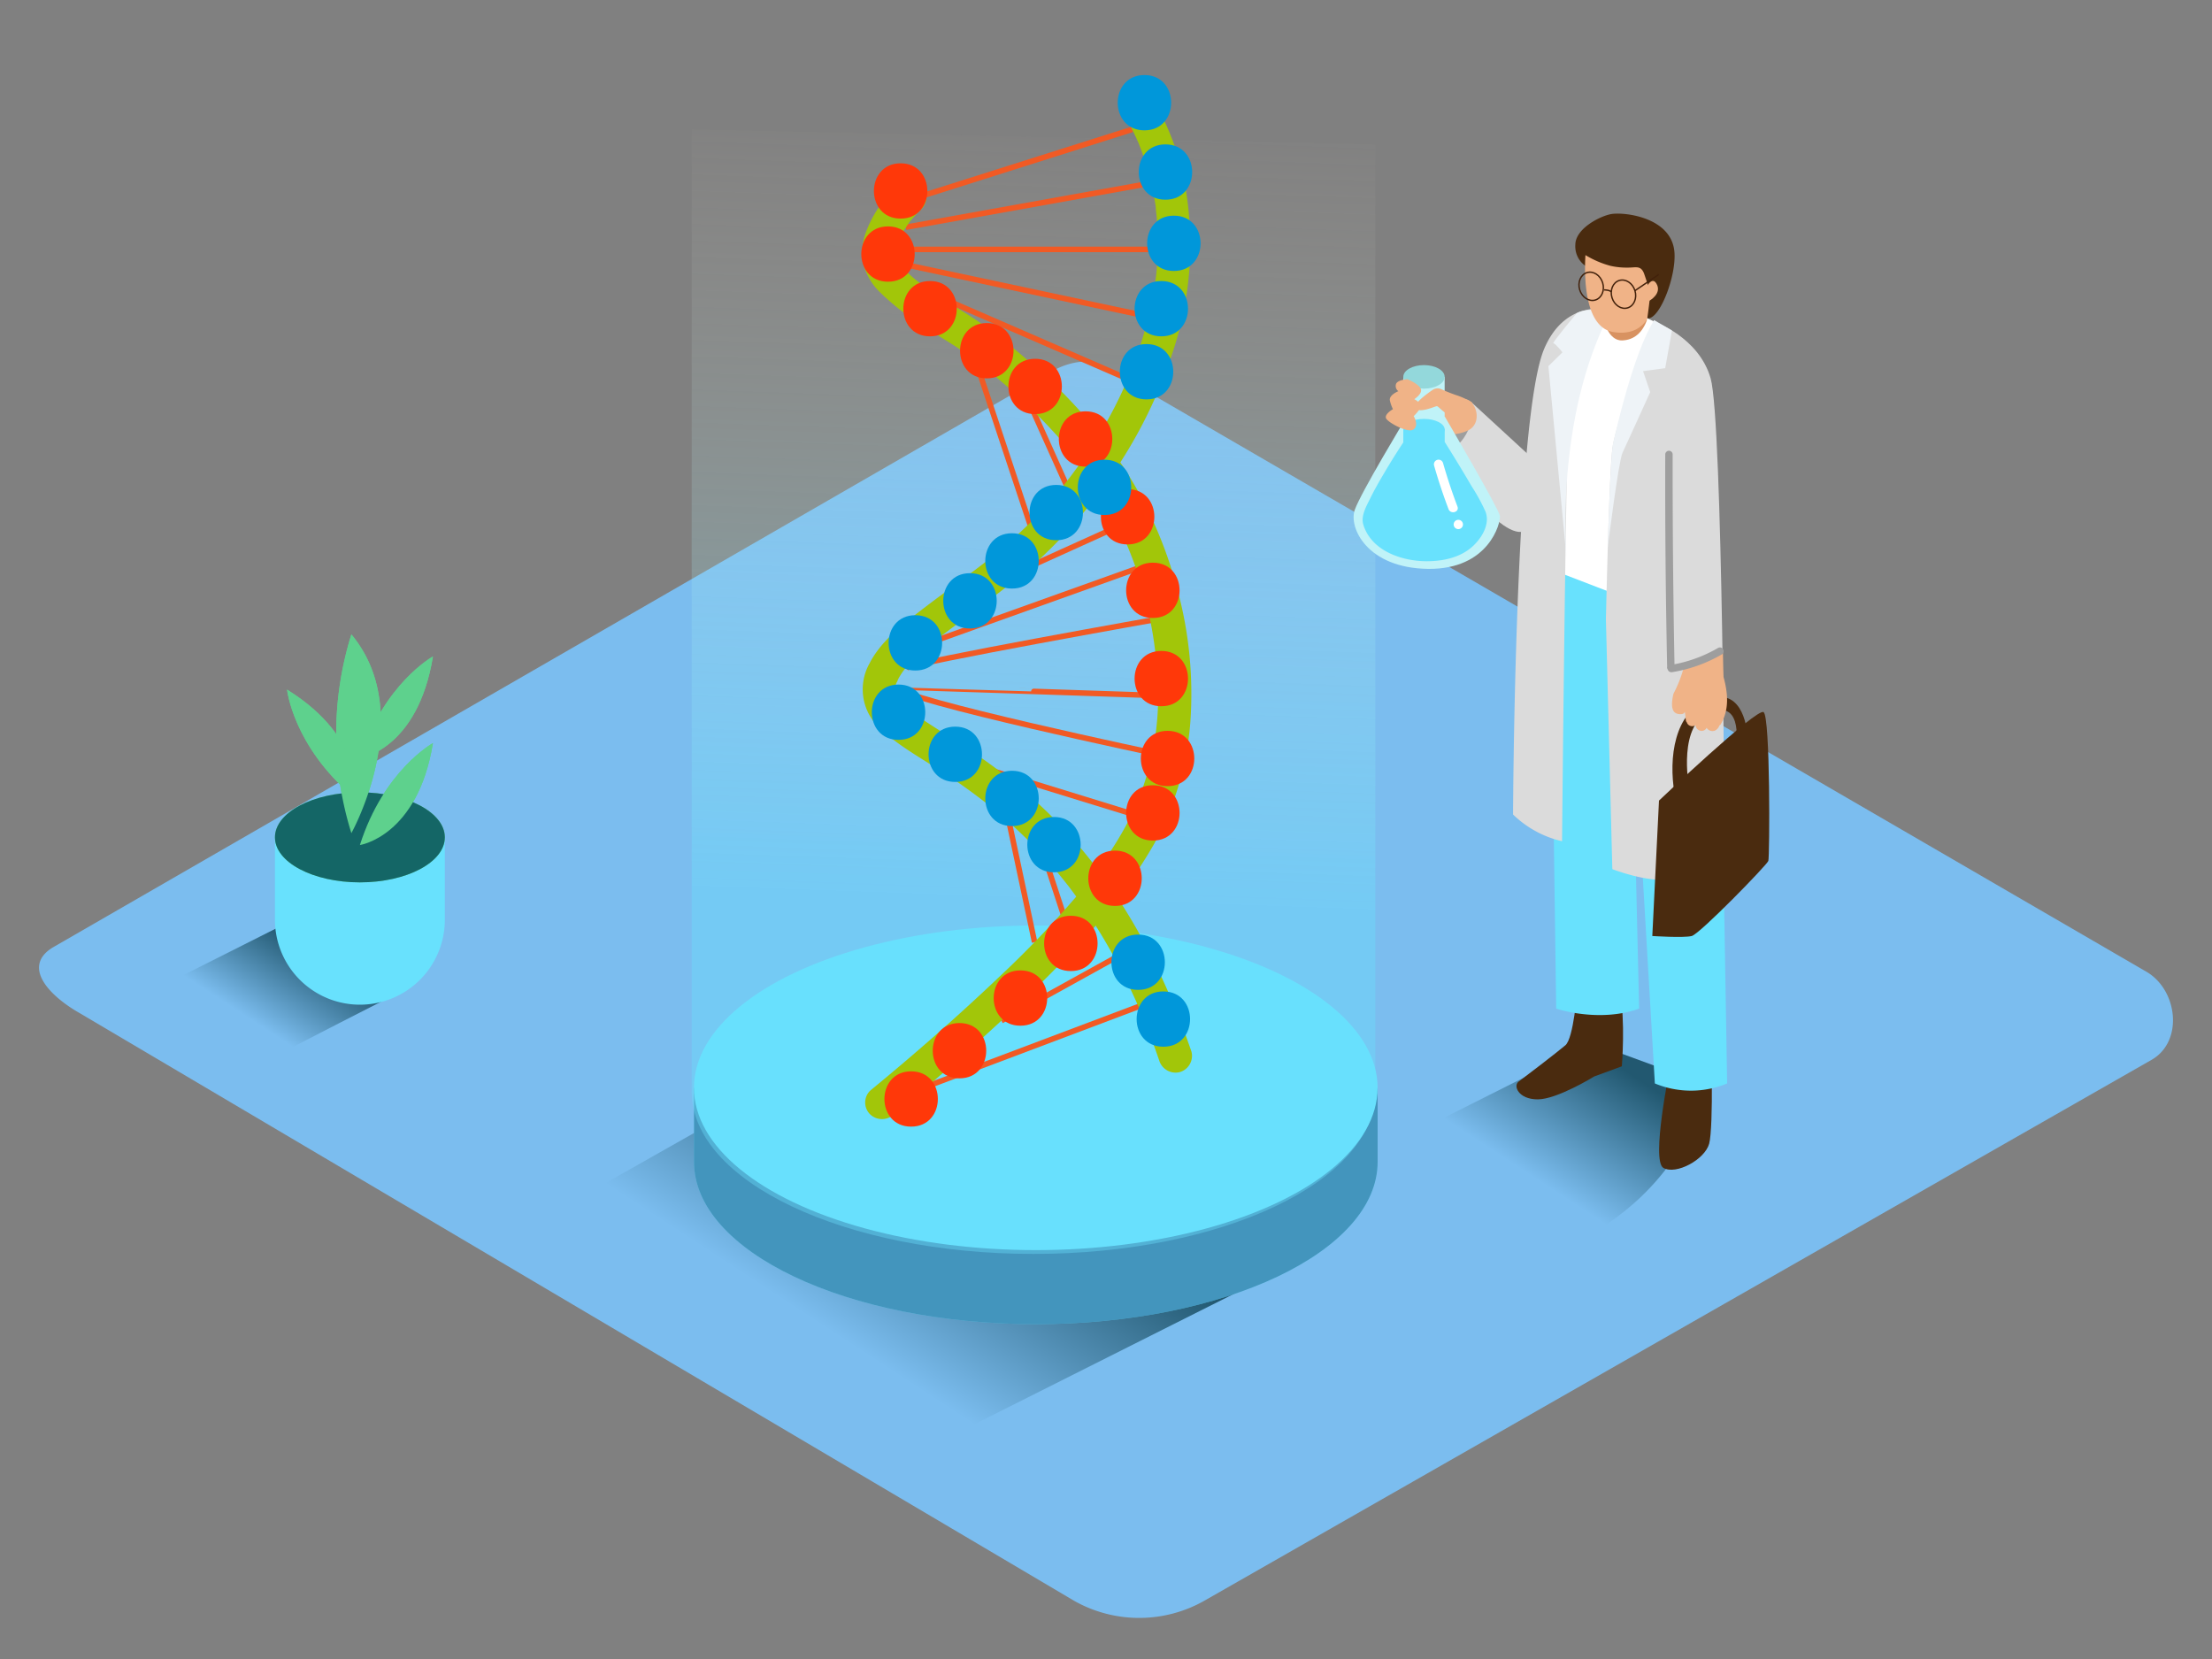 <svg id="Layer_2" data-name="Layer 2" xmlns="http://www.w3.org/2000/svg" xmlns:xlink="http://www.w3.org/1999/xlink" viewBox="0 0 400 300"><rect x="0" y="0" width="400" height="300" fill="#808080" stroke="none"/><defs><linearGradient id="linear-gradient" x1="275.45" y1="211.99" x2="289.41" y2="190.64" gradientUnits="userSpaceOnUse"><stop offset="0.01" stop-color="#7bbdef"/><stop offset="1" stop-color="#225870"/></linearGradient><linearGradient id="linear-gradient-2" x1="46.6" y1="185.4" x2="55.96" y2="171.09" xlink:href="#linear-gradient"/><linearGradient id="linear-gradient-3" x1="153.9" y1="243.65" x2="177.81" y2="207.1" xlink:href="#linear-gradient"/><linearGradient id="linear-gradient-4" x1="190.11" y1="18.1" x2="185.06" y2="162.82" gradientUnits="userSpaceOnUse"><stop offset="0" stop-color="#ffeed9" stop-opacity="0"/><stop offset="1" stop-color="#68e1fd"/></linearGradient></defs><title>PP</title><path d="M194.28,289.5,14.56,183.29c-5.72-3.21-10.63-8.49-5.05-11.94l180.37-104c2.71-1.68,6.82-2.78,9.57-1.18L388.11,175.7c5.72,3.32,6.75,12.6,1,15.93L218,289.34A23.9,23.9,0,0,1,194.28,289.5Z" fill="#7bbdef"/><path d="M309.15,196.37,288,188.61l-34.11,17.16,28.54,20.29C291.14,221.62,302.81,214.86,309.15,196.37Z" fill="url(#linear-gradient)"/><path d="M74.43,178.36,51,167.35,27.42,179.22l21,12.44C57.07,187.21,65.72,182.73,74.43,178.36Z" fill="url(#linear-gradient-2)"/><polyline points="237.51 226.74 169.63 260.86 95.65 221.78 157.65 186.69" fill="url(#linear-gradient-3)"/><path d="M242.32,196.71c-10.25-9.48-31-16-55-16s-44.76,6.48-55,16H125.5V210.1c0,16.21,27.67,29.35,61.81,29.35s61.81-13.14,61.81-29.35V196.71Z" fill="#68e1fd"/><path d="M242.32,196.71c-10.25-9.48-31-16-55-16s-44.76,6.48-55,16H125.5V210.1c0,16.21,27.67,29.35,61.81,29.35s61.81-13.14,61.81-29.35V196.71Z" fill="#1b4075" opacity="0.47"/><ellipse cx="187.3" cy="196.71" rx="61.81" ry="29.35" fill="#68e1fd"/><path d="M125.08,23.4v174c0,16.21,27.67,29.35,61.81,29.35s61.81-13.14,61.81-29.35V26.11Z" opacity="0.38" fill="url(#linear-gradient-4)"/><line x1="164.46" y1="36.15" x2="204.73" y2="23.4" fill="none" stroke="#f15a24" stroke-miterlimit="10"/><line x1="163.79" y1="41.09" x2="210.36" y2="32.72" fill="none" stroke="#f15a24" stroke-miterlimit="10"/><line x1="162" y1="45.1" x2="211.92" y2="45.1" fill="none" stroke="#f15a24" stroke-miterlimit="10"/><line x1="162.55" y1="47.61" x2="210.36" y2="57.8" fill="none" stroke="#f15a24" stroke-miterlimit="10"/><line x1="170.23" y1="53.87" x2="207.49" y2="70.06" fill="none" stroke="#f15a24" stroke-miterlimit="10"/><line x1="176.41" y1="65.19" x2="186.96" y2="96.92" fill="none" stroke="#f15a24" stroke-miterlimit="10"/><line x1="183.5" y1="66.93" x2="193.93" y2="90.14" fill="none" stroke="#f15a24" stroke-miterlimit="10"/><line x1="180.63" y1="104.96" x2="204.73" y2="94.05" fill="none" stroke="#f15a24" stroke-miterlimit="10"/><line x1="169.23" y1="115.83" x2="207.49" y2="102.13" fill="none" stroke="#f15a24" stroke-miterlimit="10"/><path d="M163.83,120.85c.92-1,46.52-9.07,46.52-9.07" fill="none" stroke="#f15a24" stroke-miterlimit="10"/><path d="M211.92,125.86S162,124.19,162,124.22c.5,2.25,48.36,12.33,48.36,12.33" fill="none" stroke="#f15a24" stroke-miterlimit="10"/><line x1="170.23" y1="136.55" x2="207.49" y2="148.03" fill="none" stroke="#f15a24" stroke-miterlimit="10"/><line x1="181.68" y1="144.9" x2="187.09" y2="170.38" fill="none" stroke="#f15a24" stroke-miterlimit="10"/><line x1="186.96" y1="149.07" x2="192.68" y2="166.54" fill="none" stroke="#f15a24" stroke-miterlimit="10"/><line x1="181.09" y1="184.58" x2="204.73" y2="171.5" fill="none" stroke="#f15a24" stroke-miterlimit="10"/><line x1="167.82" y1="196.37" x2="207.49" y2="181.41" fill="none" stroke="#f15a24" stroke-miterlimit="10"/><path d="M162.3,33.58a21.53,21.53,0,0,0-5.86,8.82A10.58,10.58,0,0,0,156.2,48a11,11,0,0,0,3,4.92A47.48,47.48,0,0,0,168,59.61c1.52,1,3,1.9,4.55,2.88.68.44,1.36.89,2,1.36s1.45,1,1.83,1.34a110.67,110.67,0,0,1,16.4,15.44,70.34,70.34,0,0,1,11.36,18.75,71.49,71.49,0,0,1,5.19,23.44,50.37,50.37,0,0,1-3.52,21.89c-.19.46-.51,1.19-.89,2s-.78,1.58-1.19,2.36c-.84,1.56-1.74,3.08-2.71,4.56s-2,3-3.08,4.39l-.38.51-.11.15-.9,1.13q-.86,1.07-1.75,2.12a189.11,189.11,0,0,1-14.35,14.95c-7.31,6.94-14.9,13.6-22.68,20l-.42.35a3,3,0,0,0,0,4.28,3.1,3.1,0,0,0,4.28,0c6.65-5.43,13.12-11.1,19.43-16.92,5-4.61,9.91-9.33,14.49-14.36a92.85,92.85,0,0,0,13.19-17.69,54.38,54.38,0,0,0,6.5-21.79,71.87,71.87,0,0,0-2.45-24.59A75.79,75.79,0,0,0,203,84.22,91.65,91.65,0,0,0,187.94,67q-4.33-3.91-9-7.42c-2.78-2.08-5.8-3.82-8.71-5.7-.76-.49-1.51-1-2.25-1.5l-1-.73-.5-.37a1.78,1.78,0,0,1-.25-.19,21.23,21.23,0,0,1-3.66-3.47c.26.34,0-.06-.06-.11l-.28-.5c-.41-.74.07.29-.06-.17,0-.17-.08-.36-.14-.52-.16-.4,0,.45,0,0,0-.18,0-.36,0-.54s0-.36,0-.54c0-.35-.11.43,0-.14.08-.36.16-.73.28-1.08.06-.18.12-.36.19-.54.29-.85-.14.28.09-.21a17.11,17.11,0,0,1,1.24-2.18c.22-.33.45-.65.68-1-.28.37,0,0,.07-.07l.46-.55c.5-.57,1-1.12,1.58-1.65a3,3,0,0,0-4.28-4.28Z" fill="#a2c609"/><path d="M203.11,20.56a24.23,24.23,0,0,1,1.62,2.84q.35.69.67,1.39l.39.87c.08.19.3.61-.05-.13.11.23.2.48.29.72q.86,2.16,1.5,4.39a50.3,50.3,0,0,1,1.29,5.66c.08.47.15.95.22,1.43-.09-.65,0,.33,0,.37q.05.45.1.9.17,1.72.22,3.46a52.63,52.63,0,0,1-1.5,14.1A76.22,76.22,0,0,1,196,82.82a84.09,84.09,0,0,1-9,11,97.79,97.79,0,0,1-11.7,10c-3.51,2.63-7.07,5.19-10.51,7.91-2.87,2.27-5.86,4.91-7.55,8.23a9.57,9.57,0,0,0,1.14,11,19.7,19.7,0,0,0,3.33,2.93c2.87,2.15,6,3.94,9,5.9,1.95,1.27,3.87,2.59,5.74,4l1.47,1.11c.33.25-.61-.48-.12-.09l.43.34.86.69q1.64,1.32,3.22,2.72a85.9,85.9,0,0,1,6.45,6.38q1.72,1.89,3.32,3.87l.75.94c.07.08.57.73.13.16l.3.39q.92,1.2,1.79,2.44a110.28,110.28,0,0,1,12,22.11q1.38,3.42,2.57,6.91a3.1,3.1,0,0,0,3.72,2.11,3.06,3.06,0,0,0,2.11-3.72C210,174.37,202,159.4,190.13,147.58a96.58,96.58,0,0,0-13-10.75c-3.3-2.3-6.75-4.38-10.11-6.6-.66-.43-1.31-.88-1.94-1.34l-.4-.3c-.63-.46.51.42.12.09s-.54-.44-.81-.66a15.7,15.7,0,0,1-1.28-1.26,2.48,2.48,0,0,1-.24-.29s.44.71.06,0c-.1-.17-.21-.34-.31-.51s-.26-.81-.06-.1c0-.14-.09-.27-.13-.41s-.09-.41-.13-.62c.16.85,0,.1,0-.13s0-.34,0-.52c0,.82,0,.2,0,0s.2-.68.32-1c-.25.76.16-.31.26-.49a13.16,13.16,0,0,1,.74-1.19c.06-.09.55-.74.1-.16l.39-.48q.44-.53.92-1c.64-.68,1.32-1.32,2-1.94s1.32-1.13,2-1.68l.47-.37c.1-.08.73-.56.12-.09l1-.79q2.58-1.94,5.17-3.88c4.28-3.18,8.59-6.36,12.54-9.94a86.27,86.27,0,0,0,10.44-11.58,85.88,85.88,0,0,0,13.79-26.21,61.1,61.1,0,0,0,2.25-29.21,47,47,0,0,0-5.81-16c-.14-.22-.27-.45-.42-.66a3.11,3.11,0,0,0-4.14-1.09,3.05,3.05,0,0,0-1.09,4.14Z" fill="#a2c609"/><path d="M162.86,29.53c-6.43,0-6.45,10,0,10S169.3,29.53,162.86,29.53Z" fill="#ff3809"/><path d="M160.58,40.94c-6.43,0-6.45,10,0,10S167,40.94,160.58,40.94Z" fill="#ff3809"/><path d="M168.18,50.82c-6.43,0-6.45,10,0,10S174.62,50.82,168.18,50.82Z" fill="#ff3809"/><path d="M178.44,58.42c-6.43,0-6.45,10,0,10S184.89,58.42,178.44,58.42Z" fill="#ff3809"/><path d="M187.18,64.88c-6.43,0-6.45,10,0,10S193.63,64.88,187.18,64.88Z" fill="#ff3809"/><path d="M196.3,74.38c-6.43,0-6.45,10,0,10S202.75,74.38,196.3,74.38Z" fill="#ff3809"/><path d="M203.91,88.45c-6.43,0-6.45,10,0,10S210.35,88.45,203.91,88.45Z" fill="#ff3809"/><path d="M208.47,101.75c-6.43,0-6.45,10,0,10S214.91,101.75,208.47,101.75Z" fill="#ff3809"/><path d="M210,117.71c-6.43,0-6.45,10,0,10S216.43,117.71,210,117.71Z" fill="#ff3809"/><path d="M211.13,132.16c-6.43,0-6.45,10,0,10S217.57,132.16,211.13,132.16Z" fill="#ff3809"/><path d="M208.47,142c-6.43,0-6.45,10,0,10S214.91,142,208.47,142Z" fill="#ff3809"/><path d="M201.63,153.82c-6.43,0-6.45,10,0,10S208.07,153.82,201.63,153.82Z" fill="#ff3809"/><path d="M193.64,165.6c-6.43,0-6.45,10,0,10S200.09,165.6,193.64,165.6Z" fill="#ff3809"/><path d="M184.52,175.48c-6.43,0-6.45,10,0,10S191,175.48,184.52,175.48Z" fill="#ff3809"/><path d="M173.5,185c-6.43,0-6.45,10,0,10S179.95,185,173.5,185Z" fill="#ff3809"/><path d="M164.76,193.73c-6.43,0-6.45,10,0,10S171.2,193.73,164.76,193.73Z" fill="#ff3809"/><path d="M206.95,13.57c-6.43,0-6.45,10,0,10S213.39,13.57,206.95,13.57Z" fill="#0097da"/><path d="M210.75,26.11c-6.43,0-6.45,10,0,10S217.19,26.11,210.75,26.11Z" fill="#0097da"/><path d="M212.27,39c-6.43,0-6.45,10,0,10S218.71,39,212.27,39Z" fill="#0097da"/><path d="M210,50.82c-6.43,0-6.45,10,0,10S216.43,50.82,210,50.82Z" fill="#0097da"/><path d="M207.33,62.22c-6.43,0-6.45,10,0,10S213.77,62.22,207.33,62.22Z" fill="#0097da"/><path d="M191,87.69c-6.43,0-6.45,10,0,10S197.43,87.69,191,87.69Z" fill="#0097da"/><path d="M183,96.43c-6.43,0-6.45,10,0,10S189.45,96.43,183,96.43Z" fill="#0097da"/><path d="M175.4,103.65c-6.43,0-6.45,10,0,10S181.85,103.65,175.4,103.65Z" fill="#0097da"/><path d="M165.52,111.25c-6.43,0-6.45,10,0,10S172,111.25,165.52,111.25Z" fill="#0097da"/><path d="M162.48,123.79c-6.43,0-6.45,10,0,10S168.92,123.79,162.48,123.79Z" fill="#0097da"/><path d="M172.74,131.4c-6.43,0-6.45,10,0,10S179.18,131.4,172.74,131.4Z" fill="#0097da"/><path d="M183,139.38c-6.43,0-6.45,10,0,10S189.45,139.38,183,139.38Z" fill="#0097da"/><path d="M190.6,147.74c-6.43,0-6.45,10,0,10S197,147.74,190.6,147.74Z" fill="#0097da"/><path d="M205.81,169c-6.43,0-6.45,10,0,10S212.25,169,205.81,169Z" fill="#0097da"/><path d="M210.37,179.28c-6.43,0-6.45,10,0,10S216.81,179.28,210.37,179.28Z" fill="#0097da"/><path d="M199.73,83.13c-6.43,0-6.45,10,0,10S206.17,83.13,199.73,83.13Z" fill="#0097da"/><path d="M285.21,179.11s-.64,8.64-2.14,9.91-7.44,5.83-8.46,6.57-.05,3.21,3.46,3.21,10.21-4.14,10.21-4.14l5-1.84s.69-8.36-.37-13.52S285.21,179.11,285.21,179.11Z" fill="#4a2b0f"/><path d="M302,193.07s-3.49,16.84-1.2,18.13,7.47-1.49,8.27-4.38.5-20,0-20.13" fill="#4a2b0f"/><path d="M280.54,119.91l.87,62.48s7.71,2.62,15,0L295,123.23l4.25,72.69a17,17,0,0,0,13.07,0l-1.36-81.35-33.51-15Z" fill="#68e1fd"/><path d="M299.11,58.14s-5.76-3.19-11.06-1.64-5.52,25-5.6,26.52.56,20.92.56,20.92l8.29,3.19Z" fill="#fff"/><path d="M275.13,96.19c-5.13.39-14.58-14.66-14.58-14.66,5.24-2.78,5.48-8.84,5.48-8.84l12.91,11.88" fill="#dbdbdb"/><path d="M260.55,81.53S258.1,81,260,76.45s4.65-5,6-3.76S265.23,81.88,260.55,81.53Z" fill="#9e9e9e"/><path d="M291.32,56.05s-8.1-2.3-12.07,7c-5.38,12.54-5.64,84.24-5.64,84.24a18.8,18.8,0,0,0,8.86,4.83s.69-74,1.28-78.68C284.71,65.68,291.32,56.05,291.32,56.05Z" fill="#dbdbdb"/><path d="M285.13,56.63s-4.57,5.44-4.23,5.44,1.64,1.64,1.64,1.64L280,66.21l3.31,35s-2.41-25.46,8.07-45.12C291.34,56.12,286.85,55.58,285.13,56.63Z" fill="#eef3f7"/><path d="M299.11,58.14s8.12,2.83,10.23,10.29c2.18,7.69,2.52,85.07,2.52,85.88s-5.16,4-9.52,4.69-10.78-1.83-10.78-1.83L290.4,112s.55-25.94,1.16-30.88S299.11,58.14,299.11,58.14Z" fill="#dbdbdb"/><path d="M302.81,120.56q-.37-19.19-.34-38.38a.67.67,0,0,0-1.34,0q-.06,19.37.35,38.73Z" fill="#9e9e9e"/><path d="M300,144.77s17.67-16.79,18.91-16,1.11,26.17.86,26.91-12.39,13.21-13.85,13.58-7.13,0-7.13,0Z" fill="#4a2b0f"/><path d="M305.4,142.09s-2.09-11.27,4-13.39,4.45,6.58,4.45,6.58l2.12-2.5s-.5-8.66-6.89-6.36-7.34,10.74-6.28,17" fill="#4a2b0f"/><path d="M311.56,117.95a18.36,18.36,0,0,1-7,2.46,23.59,23.59,0,0,1-1.95,5.05c-.45,2-.5,3.86,1.51,3.67a.67.67,0,0,0,.56-.41c.06.54.12,1.07.19,1.61a.5.5,0,0,0,.15.27,1,1,0,0,0,1.14.7.89.89,0,0,0,.45-.17,1.13,1.13,0,0,0,.81,1,1,1,0,0,0,1.19-.52,1.23,1.23,0,0,0,1.56.48,1.56,1.56,0,0,0,.75-.91.62.62,0,0,0,.27-.25c1.56-2.7,1.26-5.65.48-8.52C311.61,120.89,311.59,119.42,311.56,117.95Z" fill="#f0b387"/><path d="M299.11,57.88l3.23,1.89-1.22,6.81-4,.53,1.29,3.8s-4.25,9.36-5,10.95S290.73,99,290.73,99s.47-16.83,1-19S295.23,64.28,299.11,57.88Z" fill="#eef3f7"/><path d="M310.66,117.18a25.11,25.11,0,0,1-8.65,3.08c-.85.14-.49,1.43.36,1.29a26.14,26.14,0,0,0,9-3.22A.67.67,0,0,0,310.66,117.18Z" fill="#9e9e9e"/><path d="M290.4,59s.84,2.63,2.94,2.56,3.68-1.37,4.51-3.78" fill="#d89261"/><path d="M287,48.27a4.29,4.29,0,0,1-2.13-4c0-3,4.69-5.31,6.62-5.58,2.49-.35,10.79.68,11.3,6.88.36,4.31-2.59,12-4.76,12" fill="#4a2b0f"/><path d="M298.42,53.33a27.9,27.9,0,0,0-.78-2.86q-.16-.48-.34-1c-.59-1.53-1.49-1.07-2.9-1.08a13,13,0,0,1-3.18-.32,17.15,17.15,0,0,1-4.52-1.94c-.21,3.32-.35,13.08,5.07,13.92,3.29.51,5.09-.79,6.09-2.35C298.07,56.28,298.24,54.8,298.42,53.33Z" fill="#f0b387"/><path d="M297.22,52.93s1.31-3.32,2.3-1.67c1.11,1.83-1.26,3.12-1.26,3.12" fill="#f0b387"/><ellipse cx="287.74" cy="51.77" rx="2.17" ry="2.59" transform="translate(-2.58 86.29) rotate(-16.98)" fill="none" stroke="#42210b" stroke-miterlimit="10" stroke-width="0.25"/><ellipse cx="293.58" cy="53.19" rx="2.17" ry="2.59" transform="translate(-2.74 88.06) rotate(-16.98)" fill="none" stroke="#42210b" stroke-miterlimit="10" stroke-width="0.25"/><line x1="295.65" y1="52.56" x2="299.95" y2="49.64" fill="none" stroke="#42210b" stroke-miterlimit="10" stroke-width="0.25"/><path d="M290.06,52.42s1,0,1.32.36" fill="none" stroke="#42210b" stroke-miterlimit="10" stroke-width="0.25"/><path d="M258.64,78.44s4.2.73,6.89-.64,1.34-5.65-.73-5.59a32.42,32.42,0,0,0-6.16,1.36" fill="#f0b387"/><path d="M254.15,75.75s-8,13.2-9.16,16.43,2.25,10.55,13.24,10.69,13.17-8.31,13-9.58-9.94-17.92-9.94-17.92" fill="#c0f3f8"/><path d="M253.76,68.15V80s-8,12.13-7.37,14.44,3.63,6.39,11.84,6.45c9.15.06,10.68-6.83,10.68-7.41s-7.67-13.57-7.67-13.57V68.15" fill="#c0f3f8"/><ellipse cx="257.5" cy="68.15" rx="3.74" ry="2.13" fill="#93d8db"/><path d="M261.25,79.95V77.6c-2.16-1.58-5.67-1.8-7.49.16V80c-1.2,1.82-2.36,3.67-3.46,5.55-.89,1.5-1.75,3-2.53,4.59-.68,1.38-1.72,3.16-1.24,4.73,1.46,4.76,6.95,6.59,11.41,6.62,2.92,0,6-.61,8.26-2.6,1.69-1.5,3.31-4.07,2.42-6.38a33.9,33.9,0,0,0-2.53-4.62c-1.55-2.67-3.17-5.31-4.81-7.93Z" fill="#68e1fd"/><ellipse cx="257.5" cy="77.67" rx="3.74" ry="1.92" fill="#68e1fd"/><path d="M263.56,91.61q-1.47-3.88-2.61-7.87a.84.84,0,0,0-1.62.45q1.14,4,2.61,7.87C262.31,93.06,263.94,92.63,263.56,91.61Z" fill="#fff"/><path d="M263.71,94a.84.84,0,0,0,0,1.68A.84.84,0,0,0,263.71,94Z" fill="#fff"/><path d="M254.5,68.57s-1.85.11-2.07.92a1.16,1.16,0,0,0,.44,1.25s-1.8.71-1.52,1.74a6.77,6.77,0,0,0,.54,1.51s-1.58.89-1.25,1.65,4,2.77,5,2,0-2.39,0-2.39,1.47-1.39,1.25-2-1.14-1.07-1.14-1.07,1.58-1,1.16-1.9S254.5,68.57,254.5,68.57Z" fill="#f0b387"/><path d="M263.6,71.54a26.75,26.75,0,0,1-3-1.18,1.6,1.6,0,0,0-1.54.15c-1.23.84-3.51,2.54-3.07,3.28.61,1,3.34-.25,3.8-.34s1.68,2.35,5.1,2c0,0,1.81-2.25,1.25-2.72A14.35,14.35,0,0,0,263.6,71.54Z" fill="#f0b387"/><path d="M66.5,156.88c5-.43,10.25-1.94,13.94-5.36v14.8a15.36,15.36,0,0,1-15.36,15.36h0a15.36,15.36,0,0,1-15.36-15.36V151.27C55,153.41,60.9,157.36,66.5,156.88Z" fill="#68e1fd"/><ellipse cx="65.08" cy="151.42" rx="15.36" ry="8.14" fill="#5ed18d"/><path d="M65.08,152.81s10.45-1.54,13.21-18.43C78.29,134.37,69.38,139.29,65.08,152.81Z" fill="#5ed18d"/><path d="M63.54,150.66s12-21.51,0-35.94A60.25,60.25,0,0,0,63.54,150.66Z" fill="#5ed18d"/><path d="M65.08,137.14s10.45-1.54,13.21-18.43C78.29,118.7,69.38,123.62,65.08,137.14Z" fill="#5ed18d"/><path d="M63.81,144s2.62-10.23-11.9-19.3C51.91,124.72,53,134.84,63.81,144Z" fill="#5ed18d"/><ellipse cx="65.08" cy="151.42" rx="15.36" ry="8.14" fill="#146666"/><path d="M65.08,152.81s10.45-1.54,13.21-18.43C78.29,134.37,69.38,139.29,65.08,152.81Z" fill="#5ed18d"/><path d="M63.54,150.66s12-21.51,0-35.94A60.25,60.25,0,0,0,63.54,150.66Z" fill="#5ed18d"/><path d="M65.08,137.14s10.45-1.54,13.21-18.43C78.29,118.7,69.38,123.62,65.08,137.14Z" fill="#5ed18d"/><path d="M63.81,144s2.62-10.23-11.9-19.3C51.91,124.72,53,134.84,63.81,144Z" fill="#5ed18d"/></svg>
